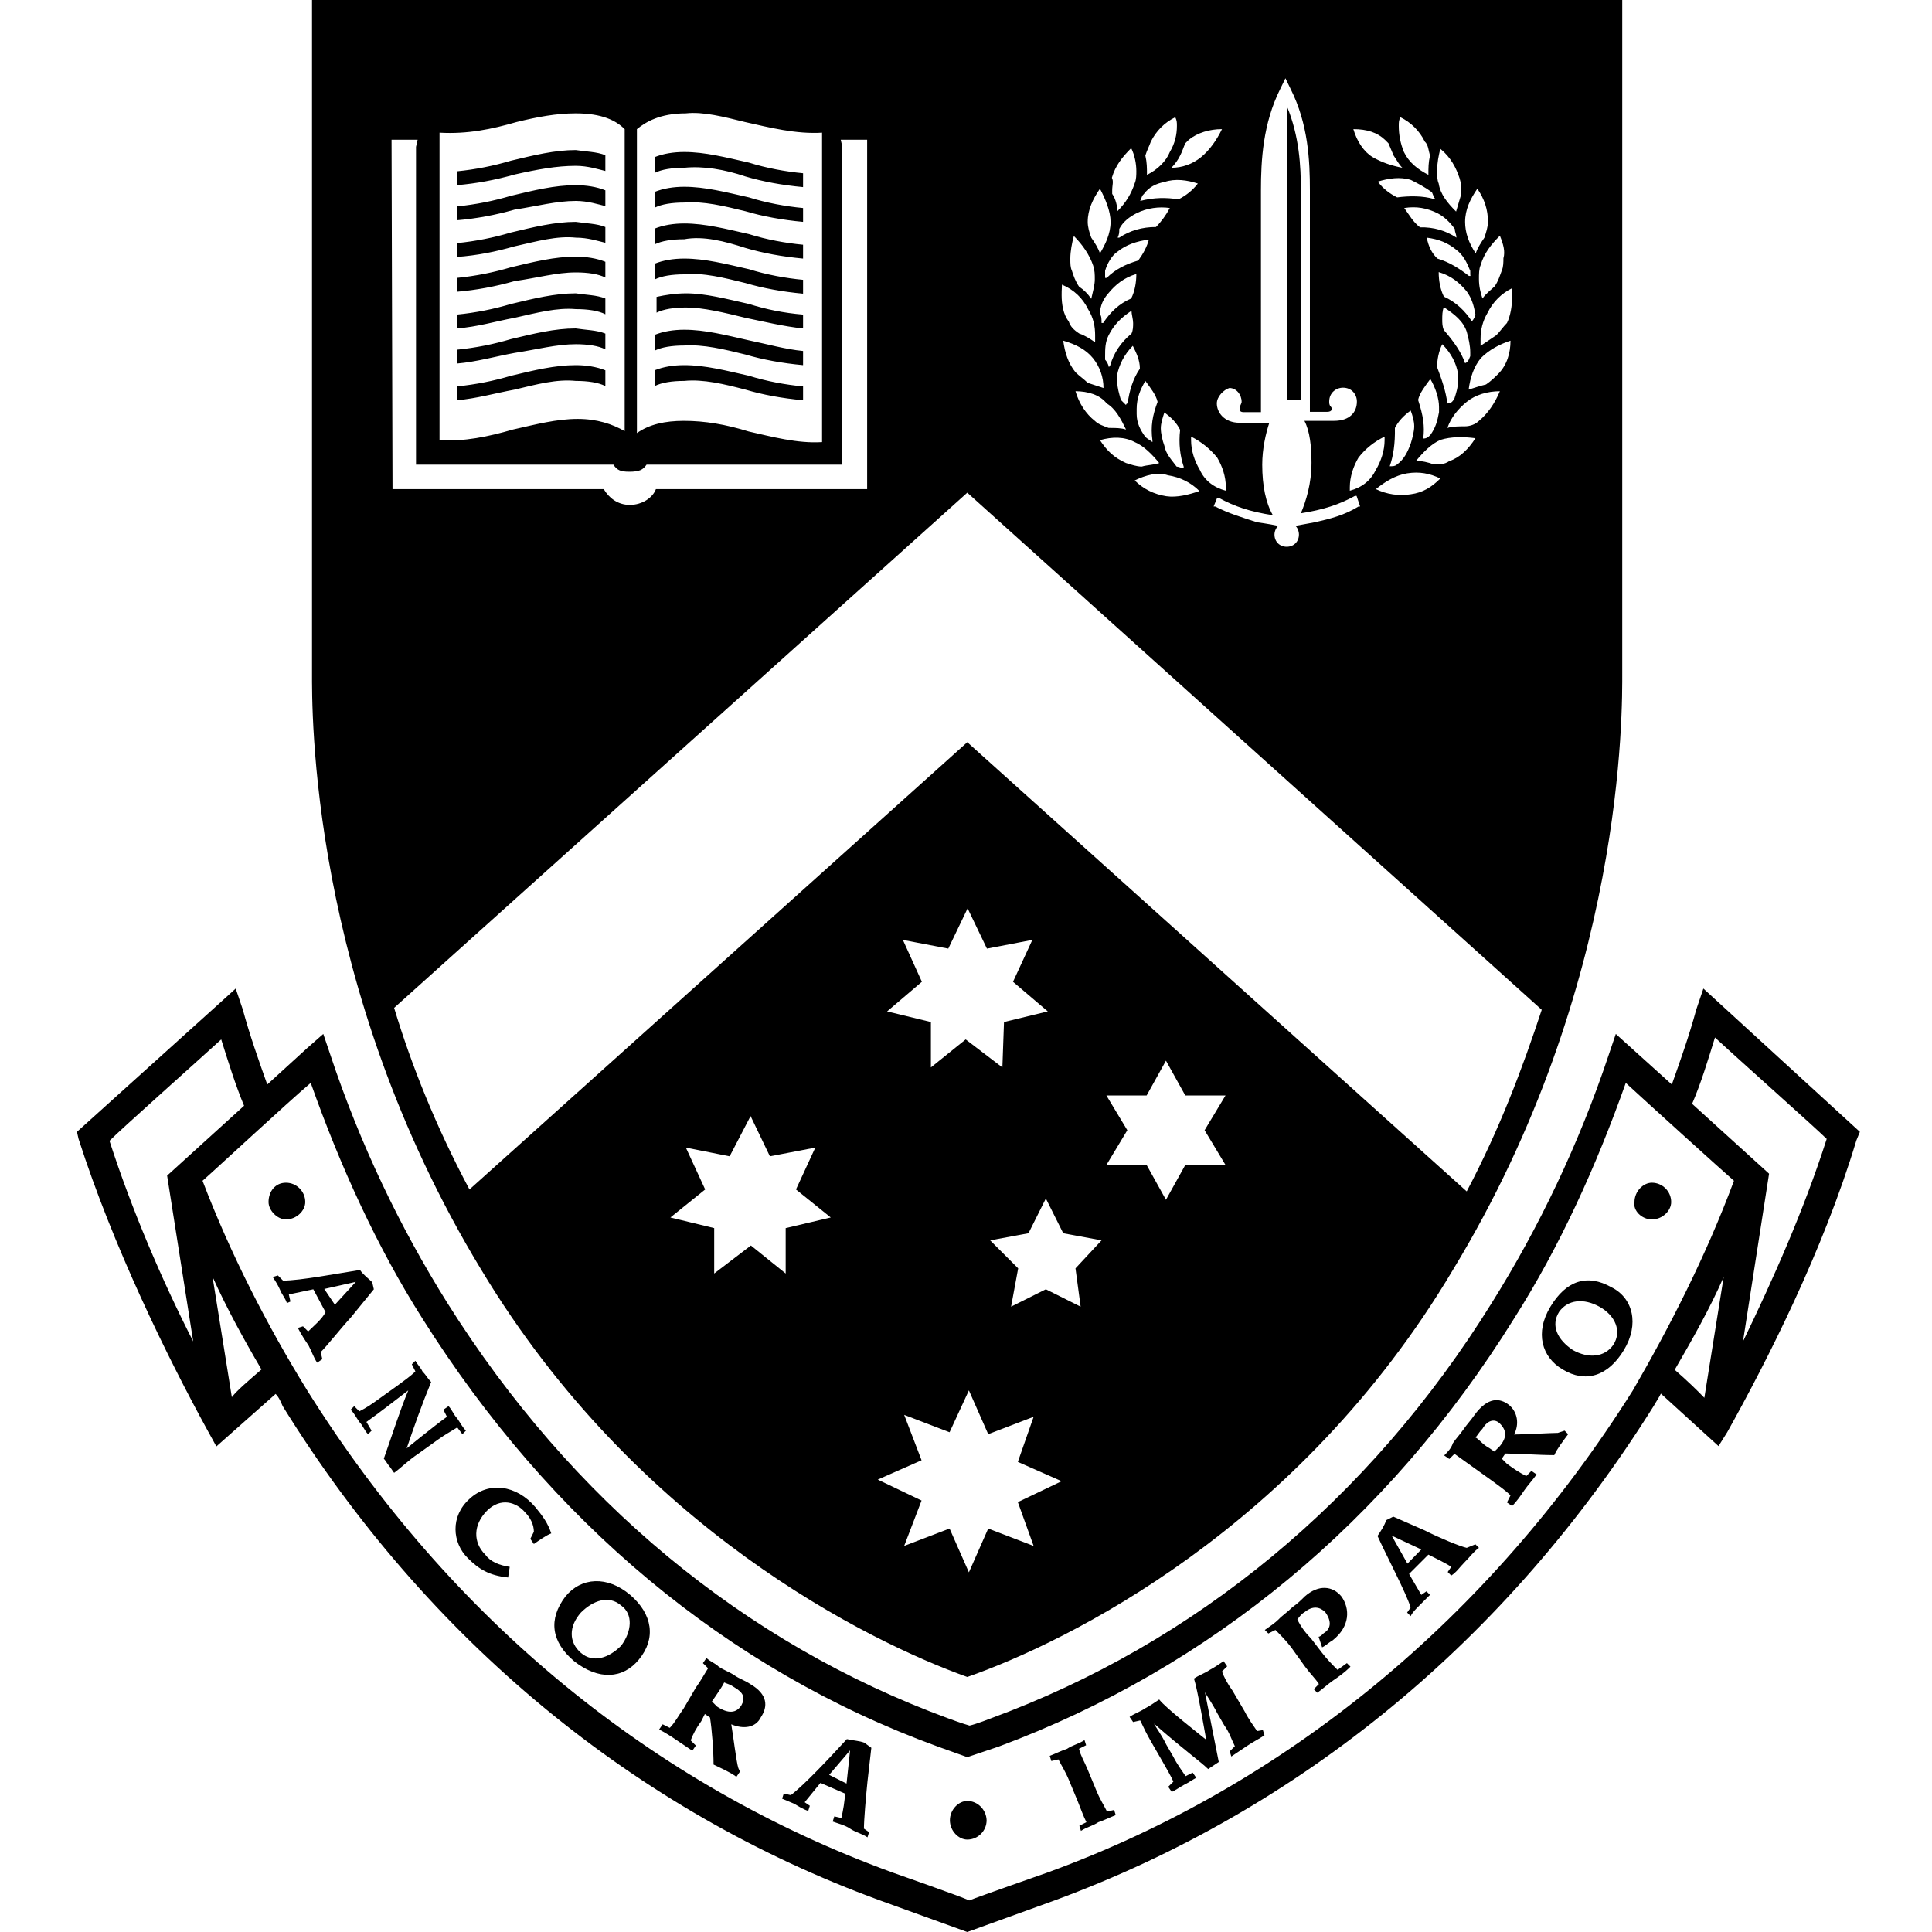 <?xml version="1.0" encoding="utf-8"?>
<!-- Generator: Adobe Illustrator 25.1.0, SVG Export Plug-In . SVG Version: 6.00 Build 0)  -->
<svg version="1.1" id="svg8656" xmlns:svg="http://www.w3.org/2000/svg"
	 xmlns="http://www.w3.org/2000/svg" xmlns:xlink="http://www.w3.org/1999/xlink" x="0px" y="0px" viewBox="0 0 600 600"
	 style="enable-background:new 0 0 600 600;" xml:space="preserve">
<path id="use7800" d="M404,124.2h-4.3V33.1c3.8,9.2,4.3,18.4,4.3,26V124.2z M231.5,87.9c5.4,1.6,11.4,2.7,17.9,3.3v-4.3
	c-5.4-0.5-11.4-1.6-16.8-3.3c-7.1-1.6-13.6-3.3-20.1-3.3c-3.3,0-6.5,0.5-9.2,1.6v4.9c2.2-1.1,5.4-1.6,9.2-1.6
	C218.4,84.6,225,86.3,231.5,87.9z M178.8,84.6c3.8,0,7.1,0.5,9.2,1.6v-4.9c-2.7-1.1-6-1.6-9.2-1.6c-6.5,0-13,1.6-20.1,3.3
	c-5.4,1.6-10.8,2.7-16.8,3.3v4.3c6-0.5,11.9-1.6,17.9-3.3C166.9,86.3,172.9,84.6,178.8,84.6z M178.8,73.8c3.8,0,7.1,1.1,9.2,1.6
	v-4.9c-2.7-1.1-6-1.1-9.2-1.6c-6.5,0-13,1.6-20.1,3.3c-5.4,1.6-10.8,2.7-16.8,3.3v4.3c6.5-0.5,11.9-1.6,17.9-3.3
	C166.9,74.9,172.9,73.2,178.8,73.8z M178.8,96c3.8,0,7.1,0.5,9.2,1.6v-4.9c-2.7-1.1-6-1.1-9.2-1.6c-6.5,0-13,1.6-20.1,3.3
	c-5.4,1.6-10.8,2.7-16.8,3.3v4.3c6.5-0.5,11.9-2.2,17.9-3.3C166.9,97.1,172.9,95.5,178.8,96z M178.8,62.4c3.8,0,7.1,1.1,9.2,1.6
	v-4.9c-2.7-1.1-6-1.6-9.2-1.6c-6.5,0-13,1.6-20.1,3.3c-5.4,1.6-10.8,2.7-16.8,3.3v4.3c6-0.5,11.9-1.6,17.9-3.3
	C166.9,64,172.9,62.4,178.8,62.4z M149.5,394.4C95.8,306,96.9,219.7,96.9,208.9V0h406.9v208.9c0,10.8,1.1,97.1-52.6,185.5
	c-47.7,80.3-119.9,115.6-150.8,126.4C270,509.9,197.8,474.7,149.5,394.4z M258,378.1l-10.8-8.7l6-13l-14.1,2.7l-6-12.5l-6.5,12.5
	l-13.6-2.7l6,13l-10.8,8.7l13.6,3.3v14.1l11.4-8.7l10.8,8.7v-14.1L258,378.1z M316.1,466.5l13.6-6.5l-13.6-6L321,440l-14.1,5.4
	l-6-13.6l-6,13l-14.1-5.4l5.4,14.1l-13.6,6l13.6,6.5l-5.4,14.1l14.1-5.4l6,13.6l6-13.6l14.1,5.4L316.1,466.5z M286.3,304.9
	l-10.8,9.2l13.6,3.3v14.1l10.8-8.7l11.4,8.7l0.5-14.1l13.6-3.3l-10.8-9.2l6-13l-14.1,2.7l-6-12.5l-6,12.5l-14.1-2.7L286.3,304.9z
	 M334,393.9l8.1-8.7l-11.9-2.2l-5.4-10.8l-5.4,10.8l-11.9,2.2l8.7,8.7l-2.2,11.9l10.8-5.4l10.8,5.4L334,393.9z M374.1,351l6.5-10.8
	h-12.5l-6-10.8l-6,10.8h-12.5l6.5,10.8l-6.5,10.8h12.5l6,10.8l6-10.8h12.5L374.1,351z M469.6,89.5c-3.3,1.6-6,4.3-7.6,7.6
	c-1.6,2.7-2.2,5.4-2.2,8.1c0,0.5,0,1.1,0,2.2c1.6-1.1,3.3-2.2,4.9-3.3c1.1-1.1,2.2-2.7,3.3-3.8c1.1-2.2,1.6-5.4,1.6-8.1
	C469.6,91.1,469.6,90.1,469.6,89.5L469.6,89.5z M427.3,151.9c3.3,1.6,7.1,2.2,10.8,1.6c3.8-0.5,6.5-2.2,9.2-4.9
	c-3.3-1.6-6.5-2.2-10.3-1.6C433.3,147.6,430,149.7,427.3,151.9L427.3,151.9z M427.3,145.9c1.6-2.7,2.7-6,2.7-9.2c0-0.5,0-0.5,0-1.1
	c-3.3,1.6-6,3.8-8.1,6.5l0,0c-1.6,2.7-2.7,6-2.7,9.2c0,0.5,0,0.5,0,1.1C423,151.4,425.7,149.2,427.3,145.9z M431.6,144.8
	C431.6,144.8,431.6,145.4,431.6,144.8c1.1,0,1.6,0,2.2-0.5c2.2-1.6,3.3-3.8,4.3-6.5c0.5-1.6,1.1-3.8,1.1-5.4c0-1.6-0.5-3.3-1.1-4.9
	c-2.2,1.6-3.8,3.3-4.9,5.4C433.3,137.8,432.7,141.6,431.6,144.8L431.6,144.8z M442,136.2C442,136.7,442,136.7,442,136.2
	c1.1,0,1.6-0.5,2.2-1.1c1.6-2.2,2.2-4.3,2.7-7.1c0-0.5,0-1.1,0-1.6c0-2.7-1.1-6-2.7-8.7c-1.6,2.2-3.3,4.3-3.8,6.5
	C442,129.1,442.5,132.4,442,136.2L442,136.2z M449.5,125.3C449.5,125.9,449.5,125.9,449.5,125.3c1.1,0,1.6-0.5,2.2-1.6
	c0.5-1.6,1.1-3.3,1.1-5.4c0-0.5,0-1.6,0-2.2c-0.5-3.3-2.2-6.5-4.9-9.2c-1.1,2.2-1.6,4.9-1.6,7.1C447.9,118.3,449,121.5,449.5,125.3
	L449.5,125.3z M455,112.8C455,113.4,455,113.4,455,112.8c1.1-0.5,1.1-1.1,1.6-2.2c0-0.5,0-0.5,0-1.1c0-2.2-0.5-4.3-1.1-6.5
	c-1.1-3.3-3.8-5.4-7.1-7.6c-0.5,1.1-0.5,2.7-0.5,3.8c0,1.1,0,2.2,0.5,3.3C451.7,106.3,453.9,109.6,455,112.8L455,112.8z M457.1,99.8
	L457.1,99.8c0.5-0.5,1.1-1.6,1.1-2.2c-0.5-2.7-1.1-4.9-2.7-7.1c-2.2-2.7-4.9-4.9-8.7-6c0,2.7,0.5,5.4,1.6,7.6
	C452.3,93.9,455,96.6,457.1,99.8L457.1,99.8z M456.6,84.1c-1.1-2.7-2.2-4.9-4.3-6.5c-2.7-2.2-5.4-3.3-9.2-3.8
	c0.5,2.7,1.6,4.9,3.3,6.5c3.8,1.1,7.1,3.3,9.8,5.4h0.5C456.6,85.7,456.6,85.2,456.6,84.1L456.6,84.1z M452.3,73.8
	c0-1.1-0.5-1.6-0.5-2.7c-1.6-2.2-3.3-3.8-5.4-4.9c-3.3-1.6-6.5-2.2-10.3-1.6c1.6,2.2,2.7,4.3,4.9,6C445.2,70.5,449,71.6,452.3,73.8
	L452.3,73.8L452.3,73.8z M450.1,143.2c3.3-1.1,6-3.8,8.1-7.1c-3.8-0.5-7.6-0.5-10.8,0.5c-2.7,1.1-5.4,3.8-7.6,6.5
	c1.6,0,3.8,0.5,5.4,1.1C446.8,144.3,448.5,144.3,450.1,143.2L450.1,143.2z M459.3,130.7c2.7-2.2,4.9-5.4,6.5-9.2
	c-3.8,0-7.6,1.1-10.3,3.3l0,0c-2.7,2.2-4.9,4.9-6,8.1c1.6-0.5,3.8-0.5,5.4-0.5S458.2,131.8,459.3,130.7L459.3,130.7z M469.1,105.8
	c-3.3,1.1-6.5,2.7-9.2,5.4c-2.2,2.7-3.3,6-3.8,9.8c1.6-0.5,3.3-1.1,5.4-1.6c1.6-1.1,2.7-2.2,3.8-3.3
	C468,113.4,469.1,109.6,469.1,105.8L469.1,105.8z M465.8,73.2c-2.7,2.7-4.9,5.4-6,9.2c-0.5,1.1-0.5,2.7-0.5,4.3c0,2.2,0.5,4.3,1.1,6
	c1.1-1.6,2.7-2.7,3.8-3.8c1.1-1.6,1.6-3.3,2.2-4.9c0.5-1.1,0.5-2.7,0.5-3.8C467.5,78.1,466.9,75.9,465.8,73.2L465.8,73.2z M455,68.9
	c0,3.3,1.1,6.5,3.3,9.8c0.5-1.6,1.6-3.3,2.7-4.9c0.5-1.6,1.1-3.3,1.1-4.9l0,0c0-3.8-1.1-7.1-3.3-10.3C456.6,61.8,455,65.1,455,68.9
	L455,68.9L455,68.9z M446.3,53.2c0,1.1,0,2.7,0.5,3.8c0.5,3.3,2.7,6,5.4,8.7c0.5-1.6,1.1-3.8,1.6-5.4c0-0.5,0-0.5,0-1.1
	c0-1.1,0-2.2-0.5-3.8c-1.1-3.3-2.7-6.5-6-9.2C446.8,48.3,446.3,50.5,446.3,53.2L446.3,53.2z M444.7,59.7c-2.2-1.6-4.3-2.7-6.5-3.8
	c-3.3-1.1-7.1-0.5-10.3,0.5c1.6,2.2,3.8,3.8,6,4.9c3.8-0.5,8.1-0.5,11.4,0.5h0.5C445.2,61.3,445.2,60.8,444.7,59.7L444.7,59.7z
	 M434.4,39.1c0,2.7,0.5,5.4,1.6,8.1c1.6,3.3,4.3,5.4,7.6,7.1c0-2.2,0-3.8,0.5-6c-0.5-1.6-0.5-3.3-1.6-4.3c-1.6-3.3-4.3-6-7.6-7.6
	C434.4,37.4,434.4,38,434.4,39.1z M420.3,40.1c1.1,3.8,3.3,7.1,6,8.7c2.7,1.6,6,2.7,9.2,3.3c-1.1-1.1-1.6-2.2-2.7-3.8l0,0
	c-0.5-1.1-1.1-2.7-1.6-3.8c-0.5-0.5-0.5-0.5-1.1-1.1C427.8,41.2,424.6,40.1,420.3,40.1L420.3,40.1z M377.9,125.3c0,2.7,2.2,6,7.1,6
	h9.2c-1.1,3.3-2.2,8.1-2.2,13c0,6.5,1.1,11.9,3.3,15.7c-7.1-1.1-11.9-2.7-16.8-5.4h-0.5l-1.1,2.7h0.5c4.3,2.2,8.1,3.3,13,4.9
	c0,0,3.8,0.5,6.5,1.1c-0.5,0.5-1.1,1.6-1.1,2.7c0,2.2,1.6,3.8,3.8,3.8c2.2,0,3.8-1.6,3.8-3.8c0-1.1-0.5-2.2-1.1-2.7
	c2.7-0.5,6-1.1,6-1.1c4.9-1.1,9.2-2.2,13.6-4.9h0.5l-1.1-3.3h-0.5c-4.9,2.7-9.8,4.3-16.8,5.4c1.6-3.8,3.3-9.2,3.3-15.7
	c0-4.9-0.5-9.8-2.2-13h9.2c4.9,0,7.1-2.7,7.1-6c0-2.2-1.6-4.3-4.3-4.3c-2.2,0-4.3,1.6-4.3,4.3c0,0.5,0,1.1,0.5,1.6
	c0.5,0.5,0.5,1.6-1.1,1.6h-5.4V59.1c0-9.2-0.5-20.6-6-31.5l-1.6-3.3l-1.6,3.3c-5.4,10.8-6,22.2-6,31.5V128h-5.4
	c-1.6,0-1.1-1.1-1.1-1.6c0-0.5,0.5-1.1,0.5-1.6c0-2.2-1.6-4.3-3.8-4.3C380.1,121,377.9,123.1,377.9,125.3L377.9,125.3z M366.5,133.5
	c-1.1-2.2-2.7-3.8-4.9-5.4c-0.5,1.6-1.1,3.3-1.1,4.9c0,1.6,0.5,3.8,1.1,5.4c0.5,2.7,2.2,4.3,3.8,6.5c0.5,0,1.6,0.5,2.2,0.5v-0.5
	C366.5,141.6,366,137.8,366.5,133.5L366.5,133.5z M363.3,64.6c-3.3-0.5-7.1,0-10.3,1.6c-2.2,1.1-4.3,2.7-5.4,4.9
	c0,1.1,0,1.6-0.5,2.7h0.5c3.3-2.2,7.1-3.3,11.4-3.3C360.6,68.9,362.2,66.7,363.3,64.6L363.3,64.6z M359.5,124.8
	c-0.5-2.2-2.2-4.3-3.8-6.5c-1.6,2.7-2.7,5.4-2.7,8.7c0,0.5,0,1.1,0,1.6c0,2.7,1.1,4.9,2.7,7.1c0.5,0.5,1.6,1.1,2.2,1.6v-0.5
	C357.3,132.4,357.9,129.1,359.5,124.8L359.5,124.8z M347,118.8c0,1.6,0.5,3.3,1.1,5.4c0.5,0.5,1.1,1.1,1.6,1.6c0,0,0-0.5,0.5-0.5
	c0.5-3.8,1.6-7.6,3.8-10.8c0-2.7-1.1-4.9-2.2-7.1c-2.7,2.7-4.3,6-4.9,9.2C347,117.2,347,118.3,347,118.8L347,118.8z M351.4,103.6
	c0.5-1.1,0.5-2.2,0.5-3.3c0-1.1-0.5-2.7-0.5-3.8c-3.3,2.2-5.4,4.3-7.1,7.6c-1.1,2.2-1.1,4.3-1.1,6.5c0,0.5,0,0.5,0,1.1
	c0.5,0.5,1.1,1.6,1.1,2.2c0,0,0.5,0,0.5-0.5C345.9,109.6,348.1,106.3,351.4,103.6L351.4,103.6z M343.2,84.1c0,0.5,0,1.6,0,2.2h0.5
	c2.7-2.7,6-4.3,9.8-5.4c1.6-2.2,2.7-4.3,3.3-6.5c-3.8,0.5-7.1,1.6-9.8,3.8C345.4,79.2,343.8,81.9,343.2,84.1L343.2,84.1z
	 M341.6,97.6c0.5,0.5,0.5,1.6,0.5,2.7c0,0,0,0,0.5,0c2.2-3.3,4.9-6,8.7-7.6c1.1-2.2,1.6-4.9,1.6-7.6c-3.8,1.1-6.5,3.3-8.7,6
	C342.7,92.8,341.6,94.9,341.6,97.6L341.6,97.6z M339.4,111.2c-2.2-2.7-5.4-4.3-9.2-5.4c0.5,3.8,1.6,7.1,3.8,9.8
	c1.1,1.1,2.7,2.2,3.8,3.3c1.6,0.5,3.3,1.1,4.9,1.6C342.7,117.2,341.6,113.9,339.4,111.2L339.4,111.2z M334,121.5
	c1.1,3.8,3.3,7.1,6,9.2c1.1,1.1,2.7,1.6,4.3,2.2c2.2,0,3.8,0,5.4,0.5c-1.6-3.3-3.3-6.5-6-8.1l0,0C341.6,122.6,337.8,121.5,334,121.5
	L334,121.5z M341.6,136.7c2.2,3.3,4.3,5.4,8.1,7.1c1.6,0.5,3.3,1.1,4.9,1.1c1.6-0.5,3.8-0.5,5.4-1.1c-2.2-2.7-4.9-5.4-7.6-6.5
	C349.2,135.6,345.4,135.6,341.6,136.7L341.6,136.7z M352.4,149.2c2.7,2.7,6,4.3,9.8,4.9c3.3,0.5,7.1-0.5,10.3-1.6
	c-2.7-2.7-6-4.3-9.8-4.9l0,0C359.5,146.5,355.7,147.6,352.4,149.2z M380.7,152.4c0-0.5,0-0.5,0-1.1c0-3.3-1.1-6.5-2.7-9.2l0,0
	c-2.2-2.7-4.9-4.9-8.1-6.5c0,0.5,0,0.5,0,1.1c0,3.3,1.1,6.5,2.7,9.2C374.1,149.2,376.9,151.4,380.7,152.4z M366.5,48.3
	c-0.5,1.1-1.6,2.7-2.7,3.8c3.3,0,6.5-1.1,9.2-3.3c2.7-2.2,4.9-5.4,6.5-8.7c-3.8,0-7.6,1.1-10.3,3.3c-0.5,0.5-0.5,0.5-1.1,1.1
	C367.6,45.6,367.1,47.2,366.5,48.3L366.5,48.3z M355.7,48.3c0.5,2.2,0.5,3.8,0.5,6c3.3-1.6,6-4.3,7.1-7.1c1.6-2.7,2.2-5.4,2.2-8.1
	c0-1.1,0-1.6-0.5-2.7c-3.3,1.6-6,4.3-7.6,7.6C356.8,45.6,356.2,46.7,355.7,48.3L355.7,48.3z M354.1,62.4
	C354.1,62.4,354.6,62.4,354.1,62.4c4.3-1.1,8.1-1.1,11.9-0.5c2.2-1.1,4.3-2.7,6-4.9c-3.3-1.1-7.1-1.6-10.3-0.5
	c-2.7,0.5-4.9,1.6-6.5,3.8C354.6,60.8,354.6,61.3,354.1,62.4L354.1,62.4z M345.4,59.1c0,0.5,0,0.5,0,1.1c1.1,1.6,1.6,3.8,1.6,5.4
	c2.7-2.7,4.3-5.4,5.4-8.7c0.5-1.1,0.5-2.7,0.5-3.8c0-2.2-0.5-4.9-1.6-7.1c-2.7,2.7-4.9,5.4-6,9.2C345.9,56.4,345.4,57.5,345.4,59.1
	L345.4,59.1z M337.8,68.9c0,1.6,0.5,3.3,1.1,4.9c1.1,1.6,2.2,3.3,2.7,4.9c1.6-2.7,3.3-6,3.3-9.8l0,0c0-3.3-1.6-7.1-3.3-10.3
	C339.4,61.8,337.8,65.1,337.8,68.9L337.8,68.9L337.8,68.9z M332.4,80.3c0,1.6,0,2.7,0.5,3.8c0.5,1.6,1.1,3.3,2.2,4.9
	c1.6,1.1,2.7,2.2,3.8,3.8c0.5-2.2,1.1-4.3,1.1-6c0-1.6,0-2.7-0.5-4.3c-1.1-3.3-3.3-6.5-6-9.2C332.9,75.4,332.4,78.1,332.4,80.3
	L332.4,80.3z M329.7,91.7c0,2.7,0.5,6,2.2,8.1c0.5,1.6,1.6,2.7,3.3,3.8c1.6,0.5,3.3,1.6,4.9,2.7c0-0.5,0-1.6,0-2.2
	c0-2.7-0.5-5.4-2.2-8.1c-1.6-3.3-4.3-6-8.1-7.6C329.7,90.1,329.7,91.1,329.7,91.7z M197.8,134.5c3.8-2.7,8.7-3.8,14.6-3.8
	c6.5,0,13,1.1,20.1,3.3c7.1,1.6,15.2,3.8,22.8,3.3c0-3.8,0-79.7,0-93.9c0-1.1,0-1.6,0-2.2c-8.1,0.5-16.3-1.6-23.9-3.3
	c-6.5-1.6-13-3.3-18.4-2.7c-8.1,0-12.5,2.7-15.2,4.9v3.3V134.5z M136.5,136.7c7.6,0.5,15.2-1.1,22.8-3.3c7.1-1.6,13.6-3.3,20.1-3.3
	c6,0,10.8,1.6,14.6,3.8V43.4v-3.3c-2.7-2.7-7.1-4.9-15.2-4.9c-6,0-11.9,1.1-18.4,2.7c-7.6,2.2-15.2,3.8-23.9,3.3c0,0.5,0,1.1,0,2.2
	C136.5,57,136.5,133.5,136.5,136.7z M121.9,151.9c0,0,63.5,0,65.6,0c1.6,2.7,4.3,4.9,8.1,4.9c3.8,0,7.1-2.2,8.1-4.9
	c2.2,0,65.6,0,65.6,0V43.4h-2.2h-6l0.5,2.2v0.5v98.2c-4.9,0-58,0-60.8,0c-1.1,1.6-2.2,2.2-5.4,2.2c-2.7,0-3.8-0.5-4.9-2.2
	c-2.7,0-51.5,0-61.3,0V46.1v-0.5l0.5-2.2h-8.1L121.9,151.9z M145.8,369.4l154.6-138.9L455.5,370c10.3-19.5,17.4-38.5,23.3-56.4
	L300.4,153L122.4,313C127.8,330.9,135.4,349.9,145.8,369.4z M178.8,106.9c3.8,0,7.1,0.5,9.2,1.6v-4.9c-2.7-1.1-6-1.1-9.2-1.6
	c-6.5,0-13,1.6-20.1,3.3c-5.4,1.6-10.8,2.7-16.8,3.3v4.3c6-0.5,11.9-2.2,17.9-3.3C166.9,108.5,172.9,106.9,178.8,106.9z
	 M178.8,118.3c3.8,0,7.1,0.5,9.2,1.6V115c-2.7-1.1-6-1.6-9.2-1.6c-6.5,0-13,1.6-20.1,3.3c-5.4,1.6-10.8,2.7-16.8,3.3v4.3
	c6-0.5,11.9-2.2,17.9-3.3C166.9,119.3,172.9,117.7,178.8,118.3z M178.8,51.5c3.8,0,7.1,1.1,9.2,1.6v-4.9c-2.7-1.1-6-1.1-9.2-1.6
	c-6.5,0-13,1.6-20.1,3.3c-5.4,1.6-10.8,2.7-16.8,3.3v4.3c6-0.5,11.9-1.6,17.9-3.3C166.9,52.6,172.9,51.5,178.8,51.5z M231.5,77
	c5.4,1.6,11.4,2.7,17.9,3.3v-4.3c-5.4-0.5-11.4-1.6-16.8-3.3c-7.1-1.6-13.6-3.3-20.1-3.3c-3.3,0-6.5,0.5-9.2,1.6v4.9
	c2.2-1.1,5.4-1.6,9.2-1.6C218.4,73.2,225,74.9,231.5,77z M231.5,54.8c5.4,1.6,11.4,2.7,17.9,3.3v-4.3c-5.4-0.5-11.4-1.6-16.8-3.3
	c-7.1-1.6-13.6-3.3-20.1-3.3c-3.3,0-6.5,0.5-9.2,1.6v4.9c2.2-1.1,5.4-1.6,9.2-1.6C218.4,51.5,225,52.6,231.5,54.8z M231.5,98.7
	c5.4,1.1,11.9,2.7,17.9,3.3v-4.3c-6-0.5-11.4-1.6-16.8-3.3c-7.1-1.6-13.6-3.3-19.5-3.3c-3.3,0-6.5,0.5-9.2,1.1v4.9
	c2.2-1.1,5.4-1.6,9.2-1.6C218.4,95.5,225,97.1,231.5,98.7L231.5,98.7z M231.5,65.6c5.4,1.6,11.4,2.7,17.9,3.3v-4.3
	c-5.4-0.5-11.4-1.6-16.8-3.3c-7.1-1.6-13.6-3.3-20.1-3.3c-3.3,0-6.5,0.5-9.2,1.6v4.9c2.2-1.1,5.4-1.6,9.2-1.6
	C218.4,62.4,225,64,231.5,65.6z M231.5,110.1c5.4,1.6,11.4,2.7,17.9,3.3V109c-5.4-0.5-11.4-2.2-16.8-3.3c-7.1-1.6-13.6-3.3-20.1-3.3
	c-3.3,0-6.5,0.5-9.2,1.6v4.9c2.2-1.1,5.4-1.6,9.2-1.6C218.4,106.9,225,108.5,231.5,110.1z M231.5,121c5.4,1.6,11.4,2.7,17.9,3.3
	v-4.3c-5.4-0.5-11.4-1.6-16.8-3.3c-7.1-1.6-13.6-3.3-20.1-3.3c-3.3,0-6.5,0.5-9.2,1.6v4.9c2.2-1.1,5.4-1.6,9.2-1.6
	C218.4,117.7,225,119.3,231.5,121z M577.6,351.5l-1.1,2.7c-10.3,34.2-27.7,68.4-40.1,90.6l-2.7,4.3l-17.9-16.3
	c-0.5,1.1-1.6,2.7-2.2,3.8C468,509.4,404,562,327.5,590.2l-27.1,9.8l-27.1-9.8c-75.9-27.7-140.5-80.8-185.5-153.5
	c-0.5-1.1-1.1-2.7-2.2-3.8l-18.4,16.3l-2.7-4.9c-12.5-22.8-29.3-57-40.1-90.6l-0.5-2.2l43.9-39.6l5.4-4.9l2.2,6.5
	c2.2,8.1,4.9,15.7,7.6,23.3l12.5-11.4l4.9-4.3l2.2,6.5c9.2,27.7,21.7,53.7,36.3,77c38.5,61.3,92.2,105.8,155.7,129.1
	c0,0,4.3,1.6,6.5,2.2c2.2-0.5,6.5-2.2,6.5-2.2c63.5-23.3,117.7-67.8,155.7-129.1c14.6-23.3,27.1-49.4,36.3-77l2.2-6.5l17.4,15.7
	c2.7-7.6,5.4-15.2,7.6-23.3l2.2-6.5L577.6,351.5z M60,416.6l-8.1-51.5l23.9-21.7c-2.7-6.5-4.9-13.6-7.1-20.6
	c-7.1,6.5-31.5,28.2-34.7,31.5C41,375.9,50.3,397.6,60,416.6z M81.2,425.3c-5.4-9.2-10.8-19-15.2-28.8l6,37.4
	C73.6,431.8,77.4,428.6,81.2,425.3z M535.3,396.6c-4.3,9.8-9.8,19.5-15.2,28.8l0,0c3.8,3.3,7.1,6.5,9.2,8.7L535.3,396.6z
	 M538.5,366.7c-3.8-3.3-27.1-24.4-33.6-30.4c-9.2,26-20.6,51-34.7,73.2c-39.1,62.9-94.4,108.5-160,132.9l-9.8,3.3l-9.2-3.3
	c-65.6-23.9-120.4-70-160-132.9c-14.1-22.2-25.5-47.2-34.7-73.2c-7.1,6-29.8,27.1-33.6,30.4c8.7,22.8,20.1,45,32.5,65.1
	c44.5,71.1,107.4,122.6,181.7,149.7c0,0,21.7,7.6,23.9,8.7c2.7-1.1,24.4-8.7,24.4-8.7c74.3-27.1,137.3-79.2,181.7-149.7
	C518.4,412.3,529.8,390.1,538.5,366.7L538.5,366.7z M567.3,353.7c-3.3-3.3-27.7-25-34.7-31.5c-2.2,7.1-4.3,14.1-7.1,20.6l23.9,21.7
	l-8.1,52.1C550.5,397.6,560.2,375.9,567.3,353.7L567.3,353.7z M99.6,419.9l0.5,2.2l-1.6,1.1c-1.1-1.6-1.6-3.3-2.7-5.4
	c-1.1-1.6-2.2-3.3-3.3-5.4l1.6-0.5l1.6,1.6c1.6-1.6,4.3-3.8,5.4-6l-3.8-7.1l-7.6,1.6l0.5,2.2l-1.1,0.5c-0.5-1.6-1.6-2.7-2.2-4.3
	c-0.5-1.1-1.1-2.2-2.2-3.8l1.6-0.5l1.6,1.6c5.4,0,16.8-2.2,23.9-3.3c1.1,1.6,2.7,2.7,3.8,3.8l0.5,2.2l-7.1,8.7
	C105.6,412.8,101.3,418.3,99.6,419.9L99.6,419.9z M104,405.2l6.5-7.1l0,0l-9.8,2.2L104,405.2z M143.6,445.4l1.1-1.1
	c-1.1-1.1-1.6-2.2-2.7-3.8c-1.1-1.1-1.6-2.7-2.7-3.8l-1.6,1.1l1.1,2.2c-3.8,2.7-12.5,9.8-12.5,9.8l0,0c2.2-6.5,4.9-14.1,7.6-20.6
	c-1.1-1.1-1.6-2.2-2.7-3.3c-0.5-1.1-1.6-2.2-2.2-3.3l-1.1,1.1l1.1,2.2c-1.6,1.6-3.3,2.7-5.4,4.3l-6,4.3c-2.2,1.6-3.8,2.7-6,3.8
	l-1.6-1.6l-1.1,1.1c1.1,1.1,1.6,2.2,2.7,3.8c1.1,1.1,1.6,2.7,2.7,3.8l1.1-1.1l-1.6-2.7c3.8-2.7,8.7-6.5,13-9.8l0,0
	c-2.7,6.5-4.9,13.6-7.6,21.2c0.5,0.5,1.1,1.6,1.6,2.2c0.5,0.5,1.1,1.6,1.6,2.2c2.2-1.6,4.3-3.8,7.6-6l6-4.3c2.2-1.6,4.3-2.7,6-3.8
	L143.6,445.4z M145.8,465.5c-6,5.4-5.4,13.6-0.5,18.4c3.3,3.3,6.5,5.4,12.5,6l0.5-3.3c-3.3-0.5-6-1.6-7.6-3.8
	c-3.8-3.8-3.8-9.2,0.5-13.6c4.3-4.3,9.2-2.7,11.9,0.5c1.6,1.6,2.7,3.8,2.7,6l-1.1,2.2l1.1,1.6c1.6-1.1,3.8-2.7,5.4-3.3
	c-1.1-3.3-2.7-5.4-4.9-8.1C160.4,461.1,151.7,460,145.8,465.5L145.8,465.5z M198.4,515.4c-4.9,6-12.5,6.5-20.1,0.5
	c-7.1-6-8.1-13-2.7-20.1c4.9-6,13-6.5,20.1-0.5C202.7,501.3,203.8,508.9,198.4,515.4z M192.9,498.6c-3.8-3.3-8.7-1.6-12.5,2.2
	c-3.8,4.3-3.8,9.2,0,12.5c3.8,3.3,8.7,1.6,12.5-2.2C196.2,506.7,196.7,501.3,192.9,498.6L192.9,498.6z M236.3,533.3
	c-1.6,3.3-5.4,3.8-9.2,2.2c0.5,2.7,1.6,11.9,2.2,13.6l0.5,1.1l-1.1,1.6c-2.2-1.6-4.9-2.7-7.1-3.8c0-4.3-0.5-10.8-1.1-14.6l-1.6-1.1
	l-1.1,2.2c-1.6,2.2-2.7,4.3-3.3,6l1.6,1.6l-1.1,1.6c-1.6-1.1-3.3-2.2-4.9-3.3c-1.6-1.1-3.3-2.2-5.4-3.3l1.1-1.6l2.2,1.1
	c1.6-1.6,2.7-3.8,4.3-6l3.8-6.5c1.6-2.2,2.7-4.3,3.8-6l-1.6-1.6l1.1-1.6c1.1,1.1,2.7,1.6,3.8,2.7c1.6,1.1,3.3,1.6,4.9,2.7
	c1.6,1.1,3.3,1.6,4.9,2.7C238.5,526.2,238.5,530,236.3,533.3L236.3,533.3z M228.2,524.1c-1.6-1.1-2.2-1.1-3.3-1.6
	c-0.5,1.1-1.6,2.7-2.7,4.3l-1.1,1.6c0.5,0.5,1.1,1.1,1.6,1.6c3.3,2.2,6,2.2,7.6-0.5C231.5,527.3,230.9,525.7,228.2,524.1
	L228.2,524.1z M269.4,553.3c-0.5,4.9-1.1,11.9-1.1,14.6l1.6,1.1l-0.5,1.6c-1.6-1.1-3.8-1.6-5.4-2.7c-1.6-1.1-3.8-1.6-5.4-2.2
	l0.5-1.6l2.2,0.5c0.5-2.2,1.1-5.4,1.1-7.6l-7.6-3.3l-4.9,6l1.6,1.1l-0.5,1.6c-1.6-0.5-3.3-1.6-4.3-2.2c-1.1-0.5-2.7-1.1-3.8-1.6
	l0.5-1.6l2.2,0.5c4.3-3.3,11.9-11.4,17.4-17.4c2.2,0.5,3.8,0.5,5.4,1.1l2.2,1.6L269.4,553.3z M264,543.6L264,543.6l-6.5,7.6l5.4,2.7
	L264,543.6z M343.8,562.6c-1.1-2.2-2.2-3.8-3.3-6.5l-2.7-6.5c-1.1-2.7-2.2-4.3-2.7-6.5l2.2-1.1l-0.5-1.6c-1.6,1.1-3.8,1.6-5.4,2.7
	c-1.6,0.5-3.8,1.6-5.4,2.2l0.5,1.6l2.2-0.5c1.1,2.2,2.2,3.8,3.3,6.5l2.7,6.5c1.1,2.7,1.6,4.3,2.7,6.5l-2.2,1.1l0.5,1.6
	c1.6-1.1,3.8-1.6,5.4-2.7c1.6-0.5,3.8-1.6,5.4-2.2l-0.5-1.6L343.8,562.6z M390.4,537.6c-1.1-1.6-2.7-3.8-3.8-6l-3.8-6.5
	c-1.6-2.2-2.7-4.3-3.3-6l1.6-1.6l-1.1-1.6c-1.6,1.1-3.3,2.2-4.3,2.7c-1.6,1.1-3.3,1.6-4.9,2.7c1.1,3.3,3.3,16.3,3.8,19
	c-2.7-2.2-12.5-9.8-14.6-12.5c-1.6,1.1-3.3,2.2-4.3,2.7c-1.6,1.1-3.3,1.6-4.9,2.7l1.1,1.6l2.2-0.5l1.6,3.3c1.6,3.3,7.6,13,8.7,15.7
	l-1.6,1.6l1.1,1.6c1.1-0.5,2.7-1.6,3.8-2.2c1.1-0.5,2.7-1.6,3.8-2.2l-1.1-1.6l-2.2,1.1c-1.1-1.6-2.7-3.8-3.8-6l-2.2-3.8
	c-1.6-3.3-3.3-5.4-3.8-6.5l0,0c9.2,8.1,14.6,11.9,16.8,14.1l3.3-2.2l-4.3-21.7l0,0c0.5,1.1,2.2,3.3,3.8,6.5l2.2,3.8
	c1.6,2.2,2.2,4.3,3.3,6.5l-1.6,1.6l0.5,1.6c1.6-1.1,3.3-2.2,4.9-3.3c1.6-1.1,3.8-2.2,5.4-3.3l-0.5-1.6L390.4,537.6z M415.4,518.6
	c-1.6-1.6-3.3-3.3-4.9-5.4l-3.3-4.3c-1.6-1.6-3.3-3.8-4.3-6c0.5-0.5,1.1-1.6,2.2-2.2c2.7-2.2,4.9-1.6,6.5,0c1.6,2.2,2.2,4.9-0.5,6.5
	c-0.5,0.5-1.1,1.1-1.6,1.1l1.1,3.3c1.1-0.5,2.2-1.6,3.3-2.2c5.4-4.3,5.4-9.8,2.7-13.6c-2.7-3.3-7.1-3.8-11.4,0
	c-1.1,1.1-2.2,2.2-3.8,3.3c-1.6,1.6-3.3,2.7-4.3,3.8c-1.1,1.1-2.7,2.2-4.3,3.3l1.1,1.1l2.2-1.1c1.6,1.6,3.3,3.3,4.9,5.4l4.3,6
	c1.6,2.2,3.3,3.8,4.3,5.4l-1.6,1.6l1.1,1.1c1.6-1.1,3.3-2.7,4.9-3.8c1.6-1.1,3.3-2.2,5.4-4.3l-1.1-1.1L415.4,518.6z M458.2,479.6
	l1.1,1.1c-1.6,1.1-2.7,2.7-4.3,4.3c-1.6,1.6-2.7,3.3-4.3,4.3l-1.1-1.1l1.1-1.6c-1.6-1.1-4.9-2.7-7.1-3.8l-6,6l3.8,6.5l1.6-1.1
	l1.1,1.1c-1.1,1.1-2.2,2.2-3.3,3.3c-1.1,1.1-2.2,2.2-2.7,3.3l-1.1-1.1l1.1-1.6c-1.6-4.9-7.1-15.2-10.3-22.2c1.1-1.6,2.2-3.3,2.7-4.9
	l2.2-1.1l9.8,4.3c4.3,2.2,10.8,4.9,13,5.4L458.2,479.6z M441.4,481.2l-9.2-4.3l0,0l4.9,8.7L441.4,481.2z M485.9,444.3l1.1,1.1
	c-1.6,2.2-3.3,4.3-4.3,6.5c-4.9,0-11.4-0.5-15.2-0.5l-1.1,1.6l1.6,1.6c2.2,1.6,3.8,2.7,6,3.8l1.6-1.6l1.6,1.1
	c-1.1,1.6-2.7,3.3-3.8,4.9c-1.1,1.6-2.2,3.3-3.8,4.9l-1.6-1.1l1.1-2.2c-1.6-1.6-3.3-2.7-5.4-4.3l-6-4.3c-2.2-1.6-3.8-2.7-6-4.3
	l-1.6,1.6l-1.6-1.1c1.1-1.1,2.2-2.2,2.7-3.8c1.1-1.6,2.2-2.7,3.3-4.3c1.1-1.6,2.2-2.7,3.3-4.3c4.3-6,8.1-5.4,10.8-3.3
	c2.7,2.2,3.3,6,1.6,9.2c2.7,0,11.9-0.5,13.6-0.5L485.9,444.3z M465.8,442.1c-1.6-1.6-3.8-1.1-5.4,1.6c-1.1,1.1-1.6,2.2-2.2,2.7
	c1.1,0.5,2.2,2.2,4.3,3.3l1.6,1.1c0.5-0.5,1.1-1.1,1.6-1.6C468,446.5,468,444.3,465.8,442.1L465.8,442.1z M504.3,419.3
	c-4.9,8.1-11.9,10.3-19,6c-6.5-3.8-8.7-11.4-3.8-19.5c4.9-8.1,11.4-10.3,19-6C507.1,403.1,509.2,411.2,504.3,419.3L504.3,419.3z
	 M496.7,405.8c-4.9-2.7-9.8-2.2-12.5,1.6c-2.7,4.3-0.5,8.7,4.3,11.9c4.9,2.7,9.8,2.2,12.5-1.6C503.8,413.4,501.6,408.5,496.7,405.8z
	 M300.4,559.3c-2.7,0-5.4,2.7-5.4,6c0,3.3,2.7,6,5.4,6c3.3,0,6-2.7,6-6C306.3,562,303.6,559.3,300.4,559.3z M88.8,378.7
	c3.3,0,6-2.7,6-5.4c0-3.3-2.7-6-6-6c-3.3,0-5.4,2.7-5.4,6C83.4,375.9,86.1,378.7,88.8,378.7z M513,378.7c3.3,0,6-2.7,6-5.4
	c0-3.3-2.7-6-6-6c-2.7,0-5.4,2.7-5.4,6C507.1,375.9,509.8,378.7,513,378.7z"/>
</svg>
